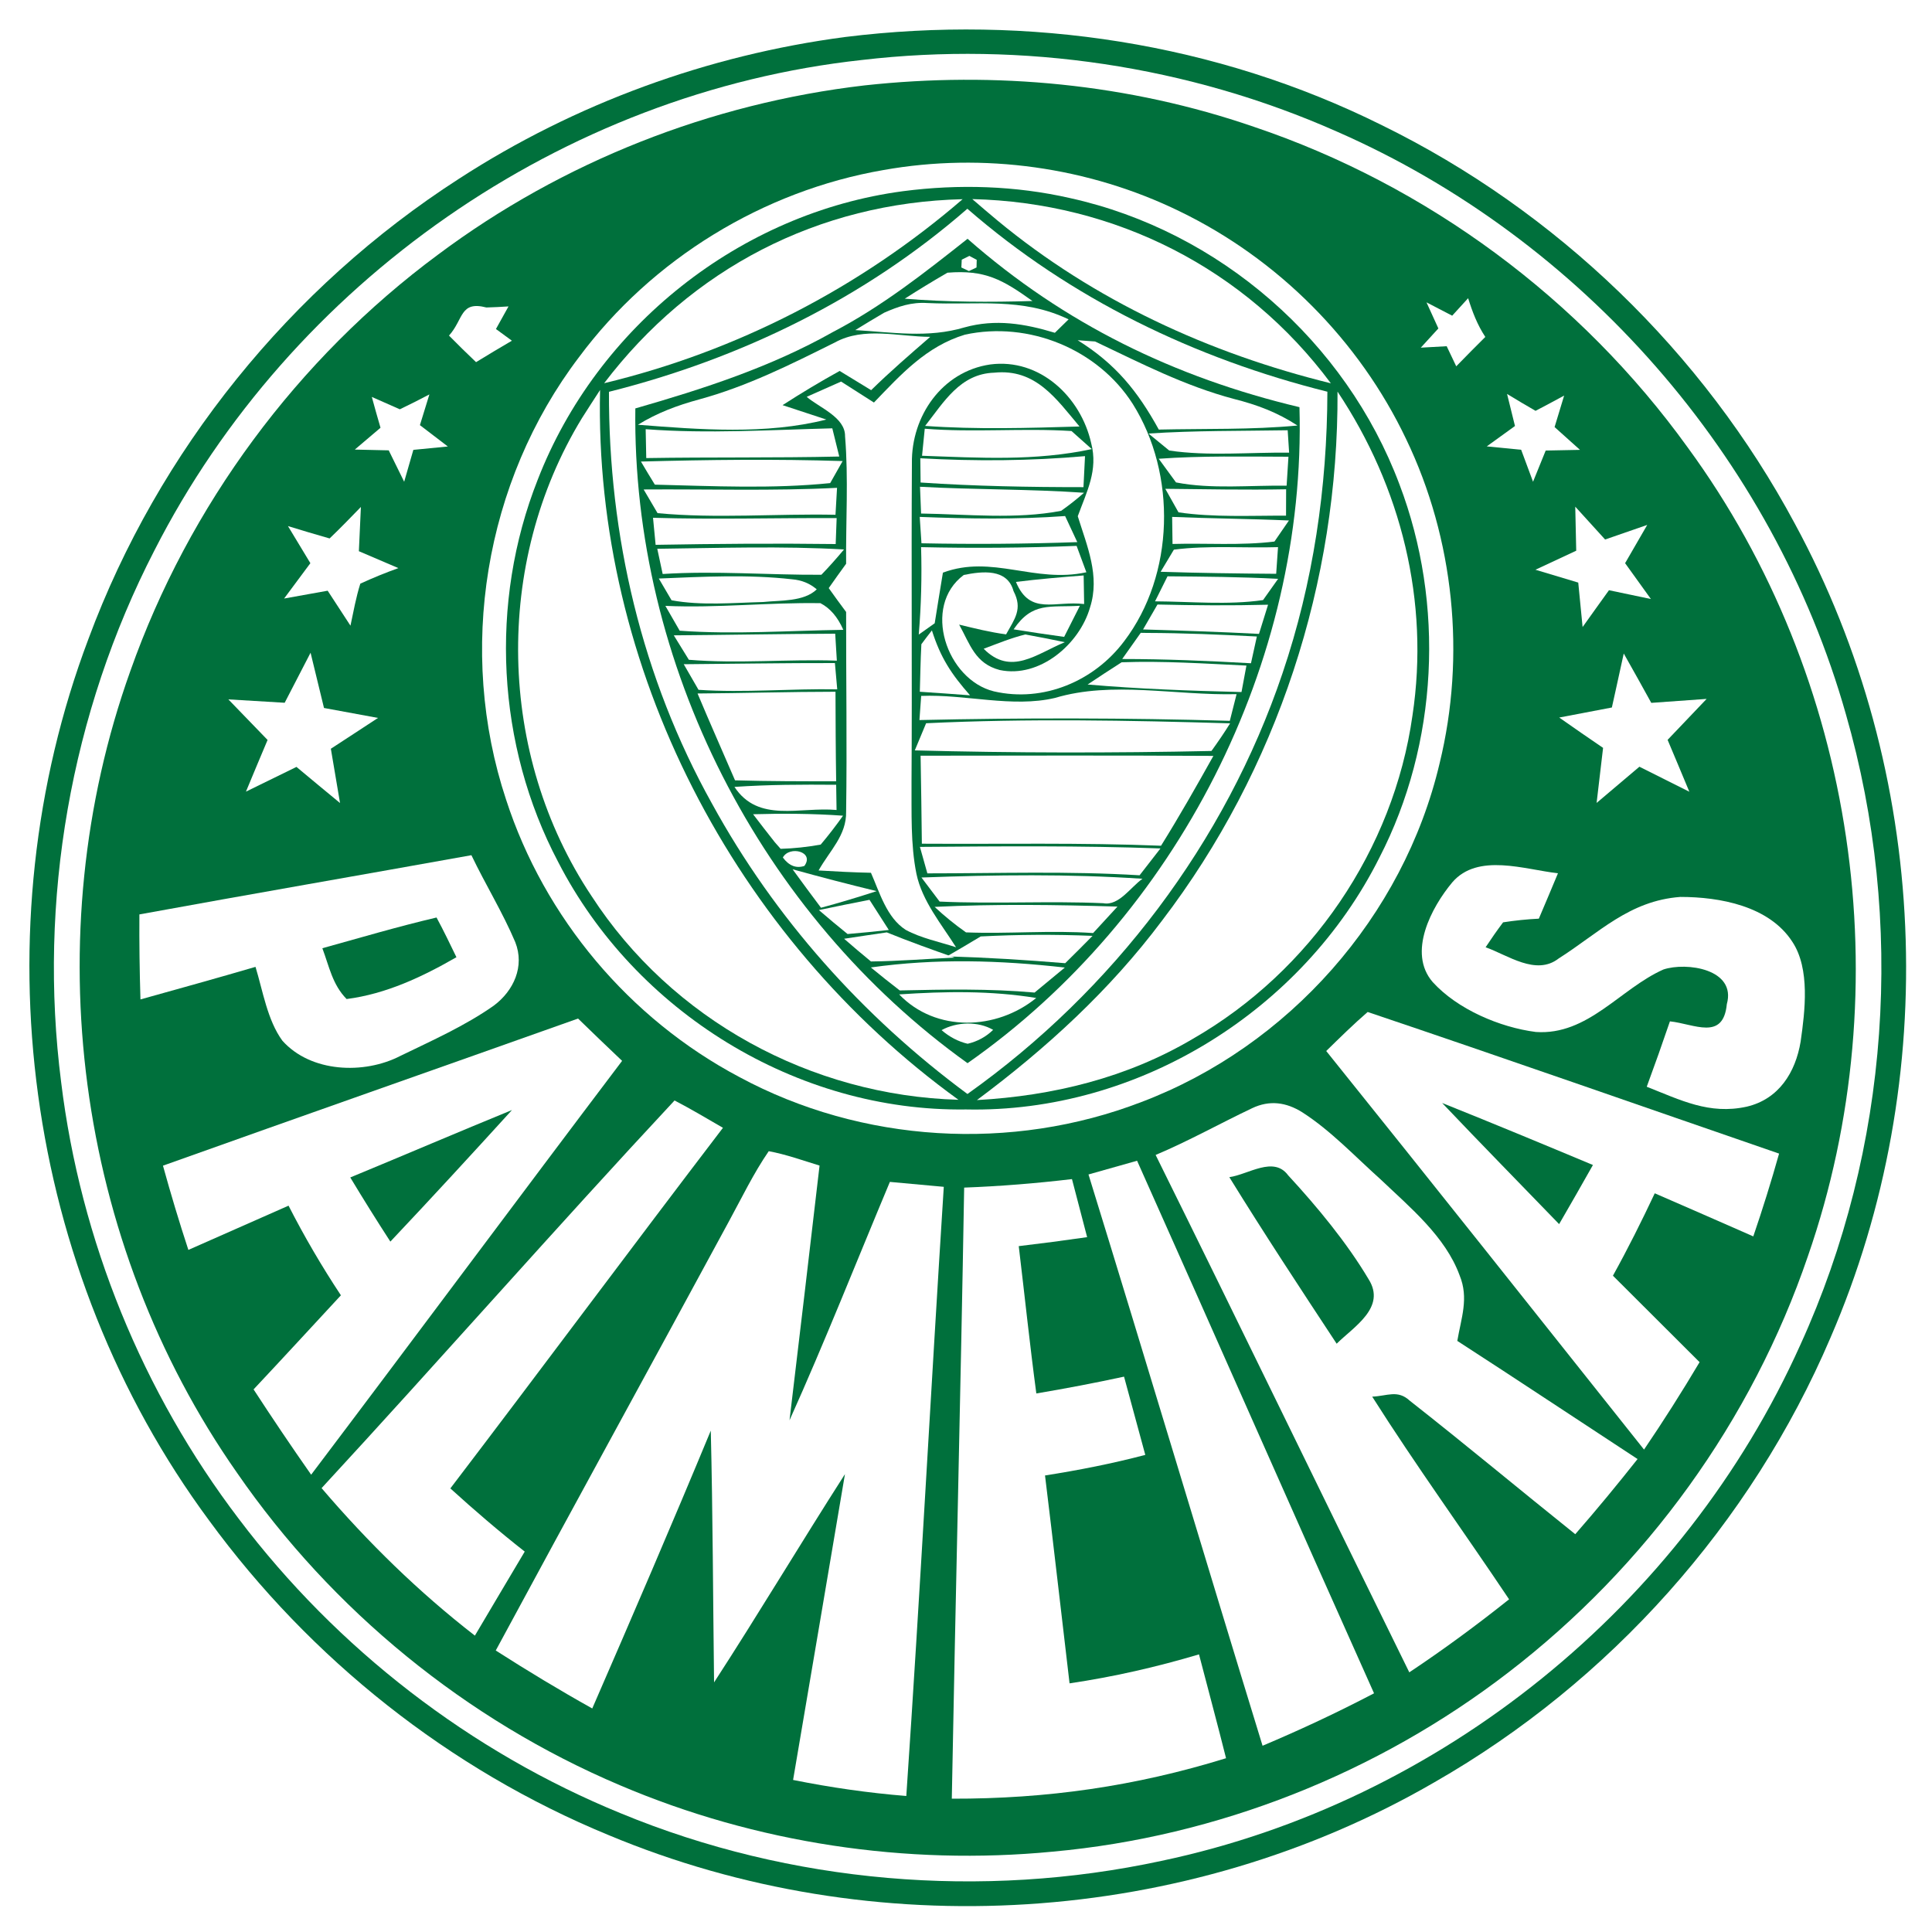 <?xml version="1.0" encoding="UTF-8" standalone="no"?>
<!DOCTYPE svg PUBLIC "-//W3C//DTD SVG 1.1//EN" "http://www.w3.org/Graphics/SVG/1.1/DTD/svg11.dtd">
<svg xmlns="http://www.w3.org/2000/svg" version="1.1" viewBox="0 0 200 200" width="200.0pt" height="200.0pt">
<path d="M 0.00 0.00 L 200.00 0.00 L 200.00 200.00 L 0.00 200.00 L 0.00 0.00 Z" fill="#ffffff" />
<path d="M 87.49 3.83 C 106.45 1.48 125.91 4.43 143.05 12.96 C 161.12 21.81 176.30 36.48 185.80 54.21 C 199.74 79.90 201.10 111.66 189.49 138.48 C 181.27 157.73 166.66 174.11 148.49 184.50 C 122.76 199.41 90.40 201.43 62.98 189.96 C 46.52 183.18 32.13 171.74 21.64 157.39 C 2.47 131.47 -2.22 96.26 9.16 66.13 C 16.38 46.66 30.06 29.74 47.52 18.50 C 59.54 10.71 73.29 5.70 87.49 3.83 Z" fill="#00703c" />
<path d="M 89.22 6.21 C 105.86 4.26 123.06 6.82 138.39 13.62 C 163.74 24.72 183.55 47.30 191.09 73.95 C 197.26 95.39 195.63 118.92 186.37 139.22 C 174.26 166.18 149.16 186.55 120.22 192.64 C 101.67 196.64 81.83 194.97 64.28 187.72 C 48.69 181.35 34.90 170.69 24.74 157.26 C 14.76 144.15 8.33 128.39 6.33 112.03 C 3.93 93.26 7.31 73.81 15.98 56.99 C 30.12 29.24 58.20 9.59 89.22 6.21 Z" fill="#ffffff" />
<path d="M 89.50 8.84 C 103.06 7.36 116.86 8.67 129.78 13.12 C 147.74 19.16 163.64 30.95 174.71 46.32 C 192.15 70.14 196.83 102.15 187.16 130.02 C 181.35 147.07 170.40 162.19 156.12 173.15 C 142.56 183.58 126.04 190.13 109.00 191.68 C 93.81 193.15 78.23 190.80 64.18 184.81 C 48.26 178.06 34.36 166.70 24.54 152.47 C 7.80 128.57 3.67 96.92 13.49 69.47 C 19.53 52.35 30.78 37.13 45.37 26.34 C 58.22 16.74 73.58 10.69 89.50 8.84 Z" fill="#00703c" />
<path d="M 91.47 17.60 C 101.80 15.76 112.69 17.28 122.12 21.88 C 132.30 26.81 140.70 35.24 145.56 45.45 C 150.53 55.79 151.75 67.87 149.03 79.01 C 145.30 94.86 133.38 108.32 118.16 114.08 C 104.72 119.26 89.21 118.33 76.53 111.49 C 65.16 105.47 56.36 95.02 52.39 82.78 C 47.29 67.40 50.14 49.87 59.94 36.97 C 67.49 26.81 79.00 19.75 91.47 17.60 Z" fill="#ffffff" />
<path d="M 93.50 19.79 C 99.24 19.04 105.14 19.22 110.79 20.51 C 126.23 23.92 139.32 35.35 144.87 50.14 C 149.58 62.52 148.88 77.00 142.79 88.79 C 134.84 104.65 117.81 115.23 100.00 114.85 C 82.48 115.10 65.76 104.75 57.78 89.23 C 51.40 77.14 50.64 62.37 55.66 49.67 C 61.80 33.82 76.62 22.02 93.50 19.79 Z" fill="#00703c" />
<path d="M 99.65 20.62 C 88.98 29.82 76.24 36.38 62.54 39.67 C 71.55 27.82 84.72 20.98 99.65 20.62 Z" fill="#ffffff" />
<path d="M 100.65 20.61 C 115.44 20.96 128.93 27.79 137.77 39.68 C 125.17 36.58 113.28 31.12 103.25 22.82 C 102.38 22.09 101.51 21.36 100.65 20.61 Z" fill="#ffffff" />
<path d="M 100.14 21.61 C 110.85 30.93 123.69 37.12 137.41 40.55 C 137.39 50.46 135.95 60.31 132.76 69.71 C 126.85 87.22 115.20 102.56 100.15 113.25 C 89.31 105.24 80.19 95.03 73.71 83.20 C 66.44 70.16 62.99 55.46 63.04 40.56 C 76.69 37.13 89.50 30.89 100.14 21.61 Z" fill="#ffffff" />
<path d="M 100.16 24.72 C 110.18 33.52 121.58 39.07 134.52 42.15 C 135.26 68.61 121.82 94.90 100.16 110.06 C 78.70 94.69 65.42 68.70 65.77 42.28 C 72.86 40.24 79.79 38.00 86.24 34.36 C 91.30 31.72 95.71 28.24 100.16 24.72 Z" fill="#00703c" />
<path d="M 99.56 26.88 L 100.35 26.49 L 101.11 26.90 L 101.09 27.69 L 100.30 28.06 L 99.52 27.69 L 99.56 26.88 Z" fill="#ffffff" />
<path d="M 98.08 28.23 C 101.98 27.91 103.79 28.95 106.88 31.16 C 102.47 31.29 98.06 31.28 93.66 30.92 C 95.11 29.99 96.59 29.09 98.08 28.23 Z" fill="#ffffff" />
<path d="M 50.35 31.83 C 51.11 31.81 51.88 31.77 52.64 31.72 C 52.21 32.50 51.77 33.28 51.34 34.06 C 51.89 34.46 52.44 34.87 52.99 35.27 C 51.75 36.00 50.51 36.73 49.28 37.49 C 48.33 36.59 47.40 35.67 46.48 34.74 C 48.00 33.05 47.60 31.12 50.35 31.83 Z" fill="#ffffff" />
<path d="M 147.67 31.30 C 148.56 31.76 149.44 32.22 150.33 32.68 C 150.88 32.08 151.43 31.48 151.98 30.87 C 152.43 32.31 152.93 33.62 153.76 34.88 C 152.74 35.88 151.75 36.90 150.75 37.92 C 150.42 37.23 150.09 36.54 149.76 35.84 C 148.87 35.89 147.98 35.94 147.08 35.99 C 147.69 35.33 148.29 34.66 148.90 34.00 C 148.49 33.10 148.08 32.20 147.67 31.30 Z" fill="#ffffff" />
<path d="M 96.00 31.37 C 101.14 31.61 105.79 30.74 110.62 33.06 C 110.15 33.52 109.68 33.99 109.20 34.45 C 106.06 33.50 103.07 33.00 99.85 33.89 C 96.05 35.02 92.41 34.40 88.54 34.17 C 89.53 33.56 90.52 32.96 91.53 32.37 C 93.01 31.72 94.35 31.26 96.00 31.37 Z" fill="#ffffff" />
<path d="M 96.30 34.87 C 94.22 36.67 92.14 38.47 90.18 40.39 C 89.09 39.73 88.01 39.06 86.92 38.40 C 84.91 39.51 82.95 40.69 81.01 41.94 L 85.54 43.43 C 79.30 45.02 72.40 44.47 66.04 43.97 C 68.03 42.74 70.12 41.96 72.37 41.35 C 77.36 39.99 81.85 37.73 86.45 35.44 C 89.45 33.80 92.97 34.85 96.30 34.87 Z" fill="#ffffff" />
<path d="M 99.90 34.64 C 106.47 33.22 113.63 36.12 117.26 41.81 C 121.83 49.08 121.60 59.50 116.38 66.37 C 113.28 70.51 108.01 72.75 102.89 71.57 C 97.99 70.37 95.40 62.77 99.77 59.52 C 101.68 59.13 104.28 58.83 104.92 61.19 C 105.89 63.04 105.04 64.06 104.15 65.67 C 102.50 65.45 100.90 65.05 99.29 64.66 C 100.43 66.71 100.94 68.69 103.49 69.36 C 107.60 70.23 111.75 66.70 112.84 62.88 C 113.89 59.62 112.53 56.53 111.57 53.44 C 112.51 50.86 113.69 48.68 112.96 45.88 C 111.89 41.09 107.63 37.05 102.50 37.73 C 97.52 38.46 94.33 43.08 94.40 47.95 C 94.33 58.96 94.43 69.98 94.36 81.00 C 94.38 84.11 94.25 87.41 94.87 90.46 C 95.46 93.28 97.46 95.67 98.97 98.06 C 97.25 97.50 95.35 97.12 93.76 96.26 C 91.79 95.00 91.06 92.39 90.16 90.35 C 88.35 90.31 86.55 90.22 84.74 90.11 C 85.90 88.04 87.64 86.48 87.59 84.02 C 87.69 77.14 87.58 70.24 87.59 63.35 C 86.98 62.54 86.38 61.71 85.79 60.88 C 86.38 60.04 86.98 59.19 87.59 58.36 C 87.55 53.97 87.84 49.53 87.48 45.16 C 87.51 43.19 84.81 42.20 83.51 41.08 C 84.70 40.55 85.88 40.03 87.07 39.50 C 88.20 40.22 89.34 40.94 90.47 41.67 C 93.27 38.76 95.89 35.85 99.90 34.64 Z" fill="#ffffff" />
<path d="M 113.36 35.35 C 118.10 37.60 122.62 39.94 127.74 41.30 C 130.12 41.90 132.24 42.69 134.31 44.05 C 129.52 44.50 124.79 44.36 119.96 44.47 C 117.76 40.48 115.49 37.67 111.56 35.22 C 112.16 35.26 112.76 35.30 113.36 35.35 Z" fill="#ffffff" />
<path d="M 102.92 38.58 C 107.21 38.14 109.32 41.26 111.75 44.15 C 106.42 44.31 101.10 44.47 95.77 44.09 C 97.71 41.61 99.40 38.69 102.92 38.58 Z" fill="#ffffff" />
<path d="M 38.49 41.09 C 39.46 41.51 40.43 41.94 41.39 42.37 C 42.42 41.88 43.44 41.36 44.45 40.83 C 44.12 41.89 43.79 42.95 43.47 44.01 C 44.43 44.75 45.40 45.48 46.36 46.22 C 45.17 46.34 43.98 46.45 42.79 46.57 C 42.48 47.67 42.16 48.77 41.84 49.87 C 41.31 48.79 40.78 47.71 40.24 46.62 C 39.07 46.60 37.90 46.57 36.73 46.54 C 37.61 45.79 38.50 45.03 39.39 44.28 C 39.08 43.22 38.78 42.16 38.49 41.09 Z" fill="#ffffff" />
<path d="M 138.46 40.54 C 145.05 50.42 148.00 62.26 146.22 74.06 C 144.26 87.96 135.66 100.54 123.50 107.53 C 116.67 111.57 109.01 113.44 101.13 113.88 C 108.31 108.53 114.89 102.51 120.28 95.32 C 132.24 79.66 138.56 60.24 138.46 40.54 Z" fill="#ffffff" />
<path d="M 156.01 40.78 C 156.99 41.38 157.97 41.96 158.96 42.53 C 159.95 42.01 160.94 41.49 161.92 40.95 C 161.59 42.03 161.26 43.12 160.93 44.21 C 161.81 45.00 162.69 45.78 163.56 46.57 C 162.38 46.59 161.19 46.62 160.01 46.64 C 159.57 47.72 159.14 48.79 158.70 49.87 C 158.29 48.77 157.88 47.66 157.47 46.56 C 156.28 46.44 155.10 46.33 153.91 46.21 C 154.88 45.51 155.85 44.80 156.83 44.10 C 156.56 43.00 156.29 41.89 156.01 40.78 Z" fill="#ffffff" />
<path d="M 62.12 40.37 C 61.45 69.09 76.02 97.08 99.22 113.85 C 83.96 113.41 69.55 105.58 61.23 92.75 C 51.48 78.12 51.08 58.30 60.24 43.29 C 60.86 42.31 61.49 41.34 62.12 40.37 Z" fill="#ffffff" />
<path d="M 66.84 44.43 C 73.32 44.92 79.70 44.50 86.16 44.34 L 86.88 47.26 C 80.22 47.41 73.56 47.31 66.90 47.42 L 66.84 44.43 Z" fill="#ffffff" />
<path d="M 95.73 44.38 C 100.79 44.79 105.88 44.30 110.92 44.62 L 113.02 46.49 C 107.13 47.75 101.41 47.39 95.45 47.18 L 95.73 44.38 Z" fill="#ffffff" />
<path d="M 118.89 44.88 C 123.70 44.56 128.47 44.62 133.30 44.54 L 133.45 46.86 C 129.35 46.81 125.09 47.24 121.04 46.64 L 118.89 44.88 Z" fill="#ffffff" />
<path d="M 66.35 47.78 C 73.30 47.59 80.28 47.51 87.23 47.73 L 85.94 50.01 C 79.96 50.62 73.80 50.32 67.79 50.17 C 67.30 49.38 66.82 48.58 66.35 47.78 Z" fill="#ffffff" />
<path d="M 95.27 47.44 C 101.01 47.76 106.59 47.72 112.32 47.22 L 112.16 50.43 C 106.54 50.43 100.91 50.33 95.30 49.95 C 95.29 49.11 95.28 48.28 95.27 47.44 Z" fill="#ffffff" />
<path d="M 119.95 47.49 C 124.44 47.17 128.89 47.27 133.38 47.28 L 133.19 50.28 C 129.44 50.22 125.42 50.66 121.74 49.94 L 119.95 47.49 Z" fill="#ffffff" />
<path d="M 66.63 50.67 C 73.31 50.62 79.97 50.84 86.65 50.50 L 86.49 53.29 C 80.37 53.16 74.15 53.70 68.07 53.12 L 66.63 50.67 Z" fill="#ffffff" />
<path d="M 95.24 50.39 C 100.89 50.70 106.57 50.62 112.22 51.01 C 111.46 51.68 110.67 52.30 109.85 52.88 C 105.17 53.78 100.10 53.23 95.35 53.16 C 95.31 52.24 95.27 51.31 95.24 50.39 Z" fill="#ffffff" />
<path d="M 120.63 50.60 C 124.80 50.64 128.97 50.73 133.14 50.65 L 133.13 53.38 C 129.45 53.37 125.65 53.57 122.00 53.04 L 120.63 50.60 Z" fill="#ffffff" />
<path d="M 37.36 52.48 C 37.29 54.00 37.22 55.53 37.15 57.06 C 38.51 57.64 39.88 58.23 41.24 58.81 C 39.90 59.29 38.58 59.83 37.30 60.42 C 36.85 61.84 36.59 63.32 36.28 64.77 C 35.50 63.56 34.71 62.36 33.92 61.15 C 32.42 61.42 30.92 61.69 29.41 61.96 C 30.32 60.74 31.23 59.52 32.13 58.30 C 31.36 57.02 30.59 55.74 29.81 54.46 C 31.24 54.90 32.68 55.33 34.12 55.74 C 35.23 54.68 36.29 53.58 37.36 52.48 Z" fill="#ffffff" />
<path d="M 163.07 52.45 C 164.10 53.58 165.13 54.72 166.16 55.85 C 167.61 55.35 169.07 54.85 170.52 54.34 C 169.76 55.66 168.99 56.98 168.23 58.30 C 169.12 59.54 170.01 60.77 170.90 62.01 C 169.45 61.71 168.00 61.40 166.56 61.10 C 165.64 62.37 164.74 63.64 163.83 64.91 C 163.68 63.38 163.53 61.85 163.38 60.31 C 161.90 59.87 160.42 59.42 158.95 58.98 C 160.36 58.32 161.76 57.66 163.17 57.01 C 163.14 55.49 163.10 53.97 163.07 52.45 Z" fill="#ffffff" />
<path d="M 67.60 53.60 C 73.94 53.79 80.27 53.61 86.61 53.63 L 86.51 56.32 C 80.30 56.24 74.09 56.29 67.87 56.40 L 67.60 53.60 Z" fill="#ffffff" />
<path d="M 95.21 53.51 C 100.23 53.70 105.24 53.79 110.26 53.42 C 110.68 54.32 111.10 55.22 111.52 56.12 C 106.14 56.31 100.78 56.35 95.39 56.24 C 95.33 55.33 95.27 54.42 95.21 53.51 Z" fill="#ffffff" />
<path d="M 121.34 53.51 C 125.37 53.68 129.40 53.70 133.43 53.88 L 131.93 56.06 C 128.45 56.49 124.87 56.21 121.38 56.31 L 121.34 53.51 Z" fill="#ffffff" />
<path d="M 68.04 56.81 C 74.47 56.73 80.95 56.51 87.37 56.88 C 86.62 57.78 85.84 58.66 85.03 59.50 C 79.54 59.53 74.09 59.07 68.60 59.42 C 68.41 58.55 68.23 57.68 68.04 56.81 Z" fill="#ffffff" />
<path d="M 95.35 56.64 C 100.72 56.76 106.08 56.72 111.45 56.51 C 111.78 57.42 112.12 58.33 112.46 59.24 C 107.09 60.41 102.72 57.38 97.61 59.28 C 97.33 61.02 97.03 62.77 96.76 64.52 C 96.21 64.91 95.66 65.30 95.11 65.69 C 95.36 62.66 95.44 59.68 95.35 56.64 Z" fill="#ffffff" />
<path d="M 121.52 56.90 C 125.06 56.44 128.73 56.75 132.30 56.64 L 132.11 59.40 C 128.12 59.37 124.13 59.32 120.15 59.19 L 121.52 56.90 Z" fill="#ffffff" />
<path d="M 68.20 59.89 C 72.77 59.70 77.46 59.45 82.01 59.97 C 82.98 60.05 83.83 60.39 84.55 61.01 C 83.20 62.31 80.78 62.13 79.00 62.32 C 75.89 62.40 72.59 62.71 69.52 62.14 L 68.20 59.89 Z" fill="#ffffff" />
<path d="M 105.17 60.24 C 107.50 59.95 109.84 59.75 112.18 59.57 L 112.23 62.53 C 109.19 62.16 106.63 63.76 105.17 60.24 Z" fill="#ffffff" />
<path d="M 120.86 59.66 C 124.68 59.69 128.49 59.72 132.31 59.92 L 130.75 62.12 C 127.10 62.65 123.26 62.27 119.57 62.25 C 120.00 61.39 120.43 60.52 120.86 59.66 Z" fill="#ffffff" />
<path d="M 68.88 62.72 C 74.25 62.96 79.59 62.35 84.93 62.44 C 85.92 62.95 86.71 63.86 87.30 65.20 C 81.69 65.28 75.96 65.70 70.36 65.29 L 68.88 62.72 Z" fill="#ffffff" />
<path d="M 111.79 62.71 C 111.25 63.79 110.71 64.86 110.16 65.93 C 108.41 65.69 106.67 65.43 104.93 65.15 C 106.88 62.27 108.68 62.90 111.79 62.71 Z" fill="#ffffff" />
<path d="M 119.82 62.58 C 123.64 62.67 127.45 62.70 131.27 62.60 C 130.96 63.61 130.64 64.61 130.33 65.62 C 126.33 65.41 122.33 65.28 118.33 65.16 C 118.82 64.30 119.32 63.44 119.82 62.58 Z" fill="#ffffff" />
<path d="M 69.75 65.77 C 75.32 65.73 80.89 65.62 86.46 65.60 L 86.63 68.39 C 81.54 68.22 76.38 68.72 71.31 68.30 L 69.75 65.77 Z" fill="#ffffff" />
<path d="M 96.47 65.26 C 97.37 68.09 98.47 69.77 100.42 71.98 C 98.69 71.85 96.95 71.72 95.22 71.61 C 95.27 69.97 95.29 68.33 95.38 66.69 C 95.73 66.21 96.10 65.73 96.47 65.26 Z" fill="#ffffff" />
<path d="M 106.14 65.68 C 107.50 65.93 108.87 66.19 110.23 66.48 C 107.32 67.67 104.66 70.02 101.83 67.16 C 103.25 66.63 104.67 66.04 106.14 65.68 Z" fill="#ffffff" />
<path d="M 118.09 65.51 L 118.74 65.52 C 122.53 65.53 126.32 65.69 130.11 65.89 C 129.91 66.82 129.71 67.74 129.50 68.66 C 125.06 68.41 120.62 68.22 116.17 68.22 C 116.81 67.32 117.45 66.42 118.09 65.51 Z" fill="#ffffff" />
<path d="M 32.15 67.57 C 32.62 69.48 33.08 71.38 33.54 73.29 C 35.41 73.63 37.27 73.97 39.13 74.32 C 37.51 75.39 35.88 76.44 34.25 77.51 C 34.57 79.38 34.88 81.26 35.20 83.13 C 33.69 81.89 32.19 80.64 30.69 79.39 C 28.95 80.25 27.20 81.10 25.46 81.95 C 26.20 80.16 26.95 78.38 27.70 76.60 C 26.35 75.20 24.99 73.80 23.64 72.40 C 25.58 72.51 27.53 72.63 29.47 72.75 C 30.36 71.03 31.25 69.30 32.15 67.57 Z" fill="#ffffff" />
<path d="M 70.78 68.76 C 76.00 68.72 81.21 68.63 86.43 68.64 L 86.67 71.36 C 81.89 71.27 77.07 71.73 72.31 71.41 L 70.78 68.76 Z" fill="#ffffff" />
<path d="M 116.11 68.56 C 120.39 68.40 124.75 68.70 129.03 68.90 C 128.86 69.81 128.69 70.72 128.52 71.64 C 123.20 71.51 117.89 71.32 112.59 70.86 C 113.76 70.08 114.93 69.31 116.11 68.56 Z" fill="#ffffff" />
<path d="M 168.09 67.65 C 168.60 68.55 169.10 69.45 169.60 70.34 C 170.05 71.15 170.49 71.96 170.94 72.76 C 172.85 72.63 174.76 72.49 176.67 72.35 C 175.32 73.77 173.97 75.18 172.63 76.59 C 173.38 78.38 174.14 80.17 174.88 81.96 C 173.15 81.10 171.43 80.24 169.71 79.37 C 168.23 80.62 166.75 81.87 165.28 83.12 C 165.50 81.22 165.72 79.32 165.95 77.42 C 164.43 76.38 162.91 75.34 161.41 74.28 C 163.23 73.93 165.05 73.59 166.86 73.24 L 167.23 71.57 C 167.52 70.26 167.81 68.96 168.09 67.65 Z" fill="#ffffff" />
<path d="M 72.21 71.79 C 76.97 71.76 81.73 71.61 86.49 71.61 C 86.50 74.70 86.51 77.79 86.56 80.88 C 83.07 80.88 79.58 80.88 76.09 80.78 C 74.80 77.78 73.47 74.80 72.21 71.79 Z" fill="#ffffff" />
<path d="M 109.21 72.25 C 115.16 70.47 121.64 72.01 128.01 71.86 C 127.78 72.78 127.54 73.70 127.31 74.62 C 116.62 74.31 105.87 74.30 95.18 74.54 L 95.36 72.04 C 99.95 71.85 104.79 73.29 109.21 72.25 Z" fill="#ffffff" />
<path d="M 95.87 74.87 C 106.30 74.37 116.89 74.57 127.34 74.88 C 126.73 75.86 126.08 76.81 125.41 77.74 C 115.20 77.96 104.91 77.95 94.70 77.68 L 95.87 74.87 Z" fill="#ffffff" />
<path d="M 95.30 78.23 C 105.40 78.22 115.51 78.19 125.61 78.25 C 123.86 81.38 122.09 84.50 120.19 87.55 C 111.94 87.22 103.69 87.39 95.43 87.34 C 95.39 84.30 95.36 81.27 95.30 78.23 Z" fill="#ffffff" />
<path d="M 76.03 81.46 C 79.54 81.22 83.05 81.21 86.56 81.24 L 86.60 83.85 C 82.78 83.50 78.51 85.22 76.03 81.46 Z" fill="#ffffff" />
<path d="M 77.96 84.29 C 81.07 84.20 84.17 84.22 87.27 84.44 C 86.54 85.47 85.77 86.47 84.96 87.43 C 83.59 87.68 82.21 87.83 80.81 87.87 L 80.21 87.19 C 79.45 86.23 78.70 85.26 77.96 84.29 Z" fill="#ffffff" />
<path d="M 83.27 89.64 C 82.43 89.92 81.68 89.63 81.04 88.77 C 81.72 87.51 84.35 88.16 83.27 89.64 Z" fill="#ffffff" />
<path d="M 95.23 87.67 C 103.55 87.61 111.82 87.53 120.13 87.83 C 119.41 88.76 118.69 89.69 117.97 90.61 C 110.64 90.16 103.33 90.41 96.00 90.41 L 95.23 87.67 Z" fill="#ffffff" />
<path d="M 48.80 88.53 C 50.25 91.56 52.03 94.44 53.34 97.53 C 54.33 100.04 53.18 102.56 51.12 104.10 C 48.14 106.20 44.71 107.72 41.44 109.31 C 37.68 111.25 32.17 111.03 29.23 107.73 C 27.68 105.61 27.21 102.58 26.45 100.09 C 22.49 101.25 18.51 102.35 14.54 103.46 C 14.45 100.52 14.41 97.60 14.43 94.66 C 25.87 92.57 37.34 90.59 48.80 88.53 Z" fill="#ffffff" />
<path d="M 161.28 90.40 C 160.62 91.97 159.97 93.54 159.30 95.10 C 158.06 95.16 156.82 95.29 155.60 95.48 C 154.97 96.32 154.37 97.18 153.79 98.06 C 156.08 98.87 159.00 101.04 161.34 99.23 C 165.53 96.57 168.65 93.24 173.95 92.85 C 178.03 92.85 183.14 93.78 185.54 97.49 C 187.40 100.29 186.85 104.68 186.40 107.83 C 185.87 111.02 184.14 113.78 180.83 114.56 C 176.94 115.42 173.96 113.87 170.47 112.50 C 171.30 110.25 172.10 107.99 172.87 105.73 C 175.38 105.99 178.39 107.78 178.76 103.95 C 179.77 100.31 174.58 99.57 172.20 100.36 C 167.72 102.35 164.39 107.20 158.99 106.83 C 155.25 106.35 150.87 104.48 148.31 101.66 C 145.68 98.62 148.19 93.91 150.34 91.34 C 152.98 88.26 157.85 90.02 161.28 90.40 Z" fill="#ffffff" />
<path d="M 82.05 89.99 C 84.94 90.79 87.83 91.54 90.75 92.25 C 88.84 92.87 86.92 93.45 84.99 93.97 C 84.00 92.65 83.02 91.33 82.05 89.99 Z" fill="#ffffff" />
<path d="M 95.39 90.84 C 103.04 90.56 110.63 90.46 118.27 90.97 C 117.07 91.80 115.82 93.81 114.21 93.50 C 108.56 93.25 102.89 93.59 97.27 93.33 L 95.39 90.84 Z" fill="#ffffff" />
<path d="M 84.77 94.21 C 86.52 93.84 88.26 93.49 90.01 93.15 C 90.68 94.19 91.35 95.23 92.01 96.27 C 90.59 96.43 89.16 96.57 87.74 96.69 C 86.73 95.88 85.75 95.05 84.77 94.21 Z" fill="#ffffff" />
<path d="M 96.75 93.88 C 103.06 93.57 109.36 93.66 115.68 93.85 C 114.84 94.77 114.00 95.68 113.16 96.59 C 108.77 96.28 104.39 96.69 100.00 96.52 C 98.86 95.72 97.78 94.84 96.75 93.88 Z" fill="#ffffff" />
<path d="M 45.19 94.98 C 45.92 96.33 46.58 97.71 47.25 99.09 C 43.70 101.13 39.98 102.89 35.88 103.42 C 34.41 101.92 34.09 100.08 33.37 98.16 C 37.30 97.07 41.22 95.91 45.19 94.98 Z" fill="#00703c" />
<path d="M 87.38 97.18 C 88.85 96.96 90.33 96.73 91.80 96.52 C 94.11 97.46 96.46 98.30 98.82 99.13 C 95.93 99.26 93.05 99.50 90.16 99.53 C 89.22 98.76 88.30 97.98 87.38 97.18 Z" fill="#ffffff" />
<path d="M 101.52 96.94 C 105.39 96.74 109.23 96.72 113.10 96.88 C 112.17 97.83 111.22 98.77 110.27 99.71 C 106.19 99.37 102.12 99.12 98.03 99.00 C 99.20 98.33 100.36 97.64 101.52 96.94 Z" fill="#ffffff" />
<path d="M 90.15 100.15 C 96.88 99.20 103.49 99.40 110.23 100.16 C 109.19 101.02 108.14 101.89 107.10 102.75 C 102.43 102.33 97.81 102.43 93.14 102.53 C 92.13 101.75 91.13 100.96 90.15 100.15 Z" fill="#ffffff" />
<path d="M 93.08 102.94 C 97.83 102.62 102.55 102.54 107.27 103.31 C 103.16 106.66 96.88 106.90 93.08 102.94 Z" fill="#ffffff" />
<path d="M 141.58 104.76 C 155.80 109.55 169.98 114.53 184.17 119.42 C 183.36 122.30 182.47 125.15 181.50 127.99 C 178.10 126.50 174.70 125.00 171.30 123.53 C 169.94 126.42 168.52 129.26 166.97 132.06 C 169.96 135.04 172.95 138.03 175.94 141.01 C 174.11 144.09 172.20 147.10 170.19 150.06 C 159.24 136.29 148.31 122.51 137.29 108.80 C 138.69 107.43 140.10 106.04 141.58 104.76 Z" fill="#ffffff" />
<path d="M 59.84 105.44 C 61.35 106.91 62.87 108.37 64.40 109.82 C 53.62 124.07 42.98 138.41 32.21 152.66 C 30.17 149.75 28.19 146.81 26.25 143.83 C 29.28 140.60 32.28 137.34 35.29 134.09 C 33.30 131.08 31.51 128.02 29.87 124.81 C 26.41 126.33 22.96 127.86 19.50 129.39 C 18.55 126.50 17.68 123.60 16.87 120.67 C 31.18 115.56 45.52 110.53 59.84 105.44 Z" fill="#ffffff" />
<path d="M 102.81 106.61 C 102.07 107.33 101.19 107.81 100.17 108.05 C 99.20 107.82 98.30 107.35 97.47 106.64 C 99.04 105.77 101.25 105.70 102.81 106.61 Z" fill="#ffffff" />
<path d="M 69.83 113.92 C 71.54 114.81 73.18 115.79 74.84 116.75 C 65.37 129.15 56.08 141.67 46.62 154.08 C 49.12 156.35 51.67 158.54 54.32 160.62 C 52.59 163.52 50.88 166.42 49.16 169.32 C 43.32 164.79 38.08 159.66 33.29 154.05 C 45.56 140.76 57.50 127.14 69.83 113.92 Z" fill="#ffffff" />
<path d="M 129.62 114.72 C 131.43 113.86 133.15 114.10 134.82 115.15 C 137.78 117.05 140.30 119.75 142.92 122.09 C 145.95 124.98 149.63 128.00 151.10 132.03 C 152.07 134.39 151.26 136.44 150.86 138.81 C 157.11 142.85 163.30 146.97 169.52 151.04 C 167.43 153.68 165.29 156.28 163.07 158.82 C 157.35 154.24 151.71 149.53 145.95 145.01 C 144.68 143.83 143.61 144.52 142.05 144.58 C 146.56 151.70 151.53 158.55 156.22 165.56 C 152.87 168.23 149.45 170.75 145.89 173.12 C 137.10 155.28 128.45 137.38 119.63 119.56 C 123.05 118.12 126.27 116.31 129.62 114.72 Z" fill="#ffffff" />
<path d="M 149.29 114.18 C 154.51 116.27 159.71 118.43 164.90 120.60 C 163.74 122.65 162.58 124.69 161.40 126.72 C 157.36 122.54 153.29 118.39 149.29 114.18 Z" fill="#00703c" />
<path d="M 53.00 114.91 C 48.84 119.48 44.65 124.04 40.41 128.53 C 38.99 126.34 37.61 124.13 36.26 121.89 C 41.85 119.58 47.40 117.20 53.00 114.91 Z" fill="#00703c" />
<path d="M 79.58 119.17 C 81.36 119.50 83.11 120.13 84.84 120.66 C 83.81 129.45 82.79 138.24 81.73 147.03 C 85.39 138.89 88.67 130.58 92.12 122.35 C 93.98 122.52 95.84 122.69 97.70 122.86 C 96.36 143.87 95.25 164.92 93.82 185.92 C 89.86 185.60 85.99 185.04 82.10 184.26 C 83.89 173.71 85.69 163.16 87.47 152.60 C 82.89 159.75 78.54 167.04 73.92 174.16 C 73.81 165.48 73.79 156.79 73.58 148.10 C 69.59 157.73 65.47 167.30 61.31 176.86 C 57.91 174.96 54.60 172.96 51.32 170.86 C 59.32 156.03 67.43 141.27 75.45 126.45 C 76.78 124.01 78.01 121.45 79.58 119.17 Z" fill="#ffffff" />
<path d="M 117.71 120.16 C 125.92 138.52 134.01 156.93 142.24 175.29 C 138.46 177.27 134.63 179.06 130.70 180.72 C 124.65 161.02 118.76 141.27 112.68 121.58 C 114.36 121.10 116.04 120.63 117.71 120.16 Z" fill="#ffffff" />
<path d="M 133.35 121.67 C 136.34 124.91 139.43 128.64 141.68 132.43 C 143.52 135.35 140.16 137.33 138.37 139.10 C 134.61 133.39 130.85 127.68 127.26 121.86 C 129.24 121.58 131.85 119.63 133.35 121.67 Z" fill="#00703c" />
<path d="M 110.97 122.06 C 111.49 124.07 112.02 126.07 112.54 128.07 C 110.18 128.41 107.83 128.72 105.46 129.00 C 106.07 134.08 106.60 139.17 107.28 144.25 C 110.32 143.74 113.35 143.16 116.36 142.51 C 117.09 145.21 117.83 147.91 118.56 150.61 C 115.14 151.51 111.68 152.19 108.18 152.74 C 109.06 159.91 109.87 167.09 110.72 174.26 C 115.30 173.58 119.68 172.58 124.12 171.26 C 125.05 174.84 126.02 178.42 126.92 182.01 C 117.50 184.92 108.40 186.22 98.53 186.20 C 98.92 165.10 99.45 144.04 99.81 122.94 C 103.55 122.80 107.25 122.50 110.97 122.06 Z" fill="#ffffff" />
</svg>
